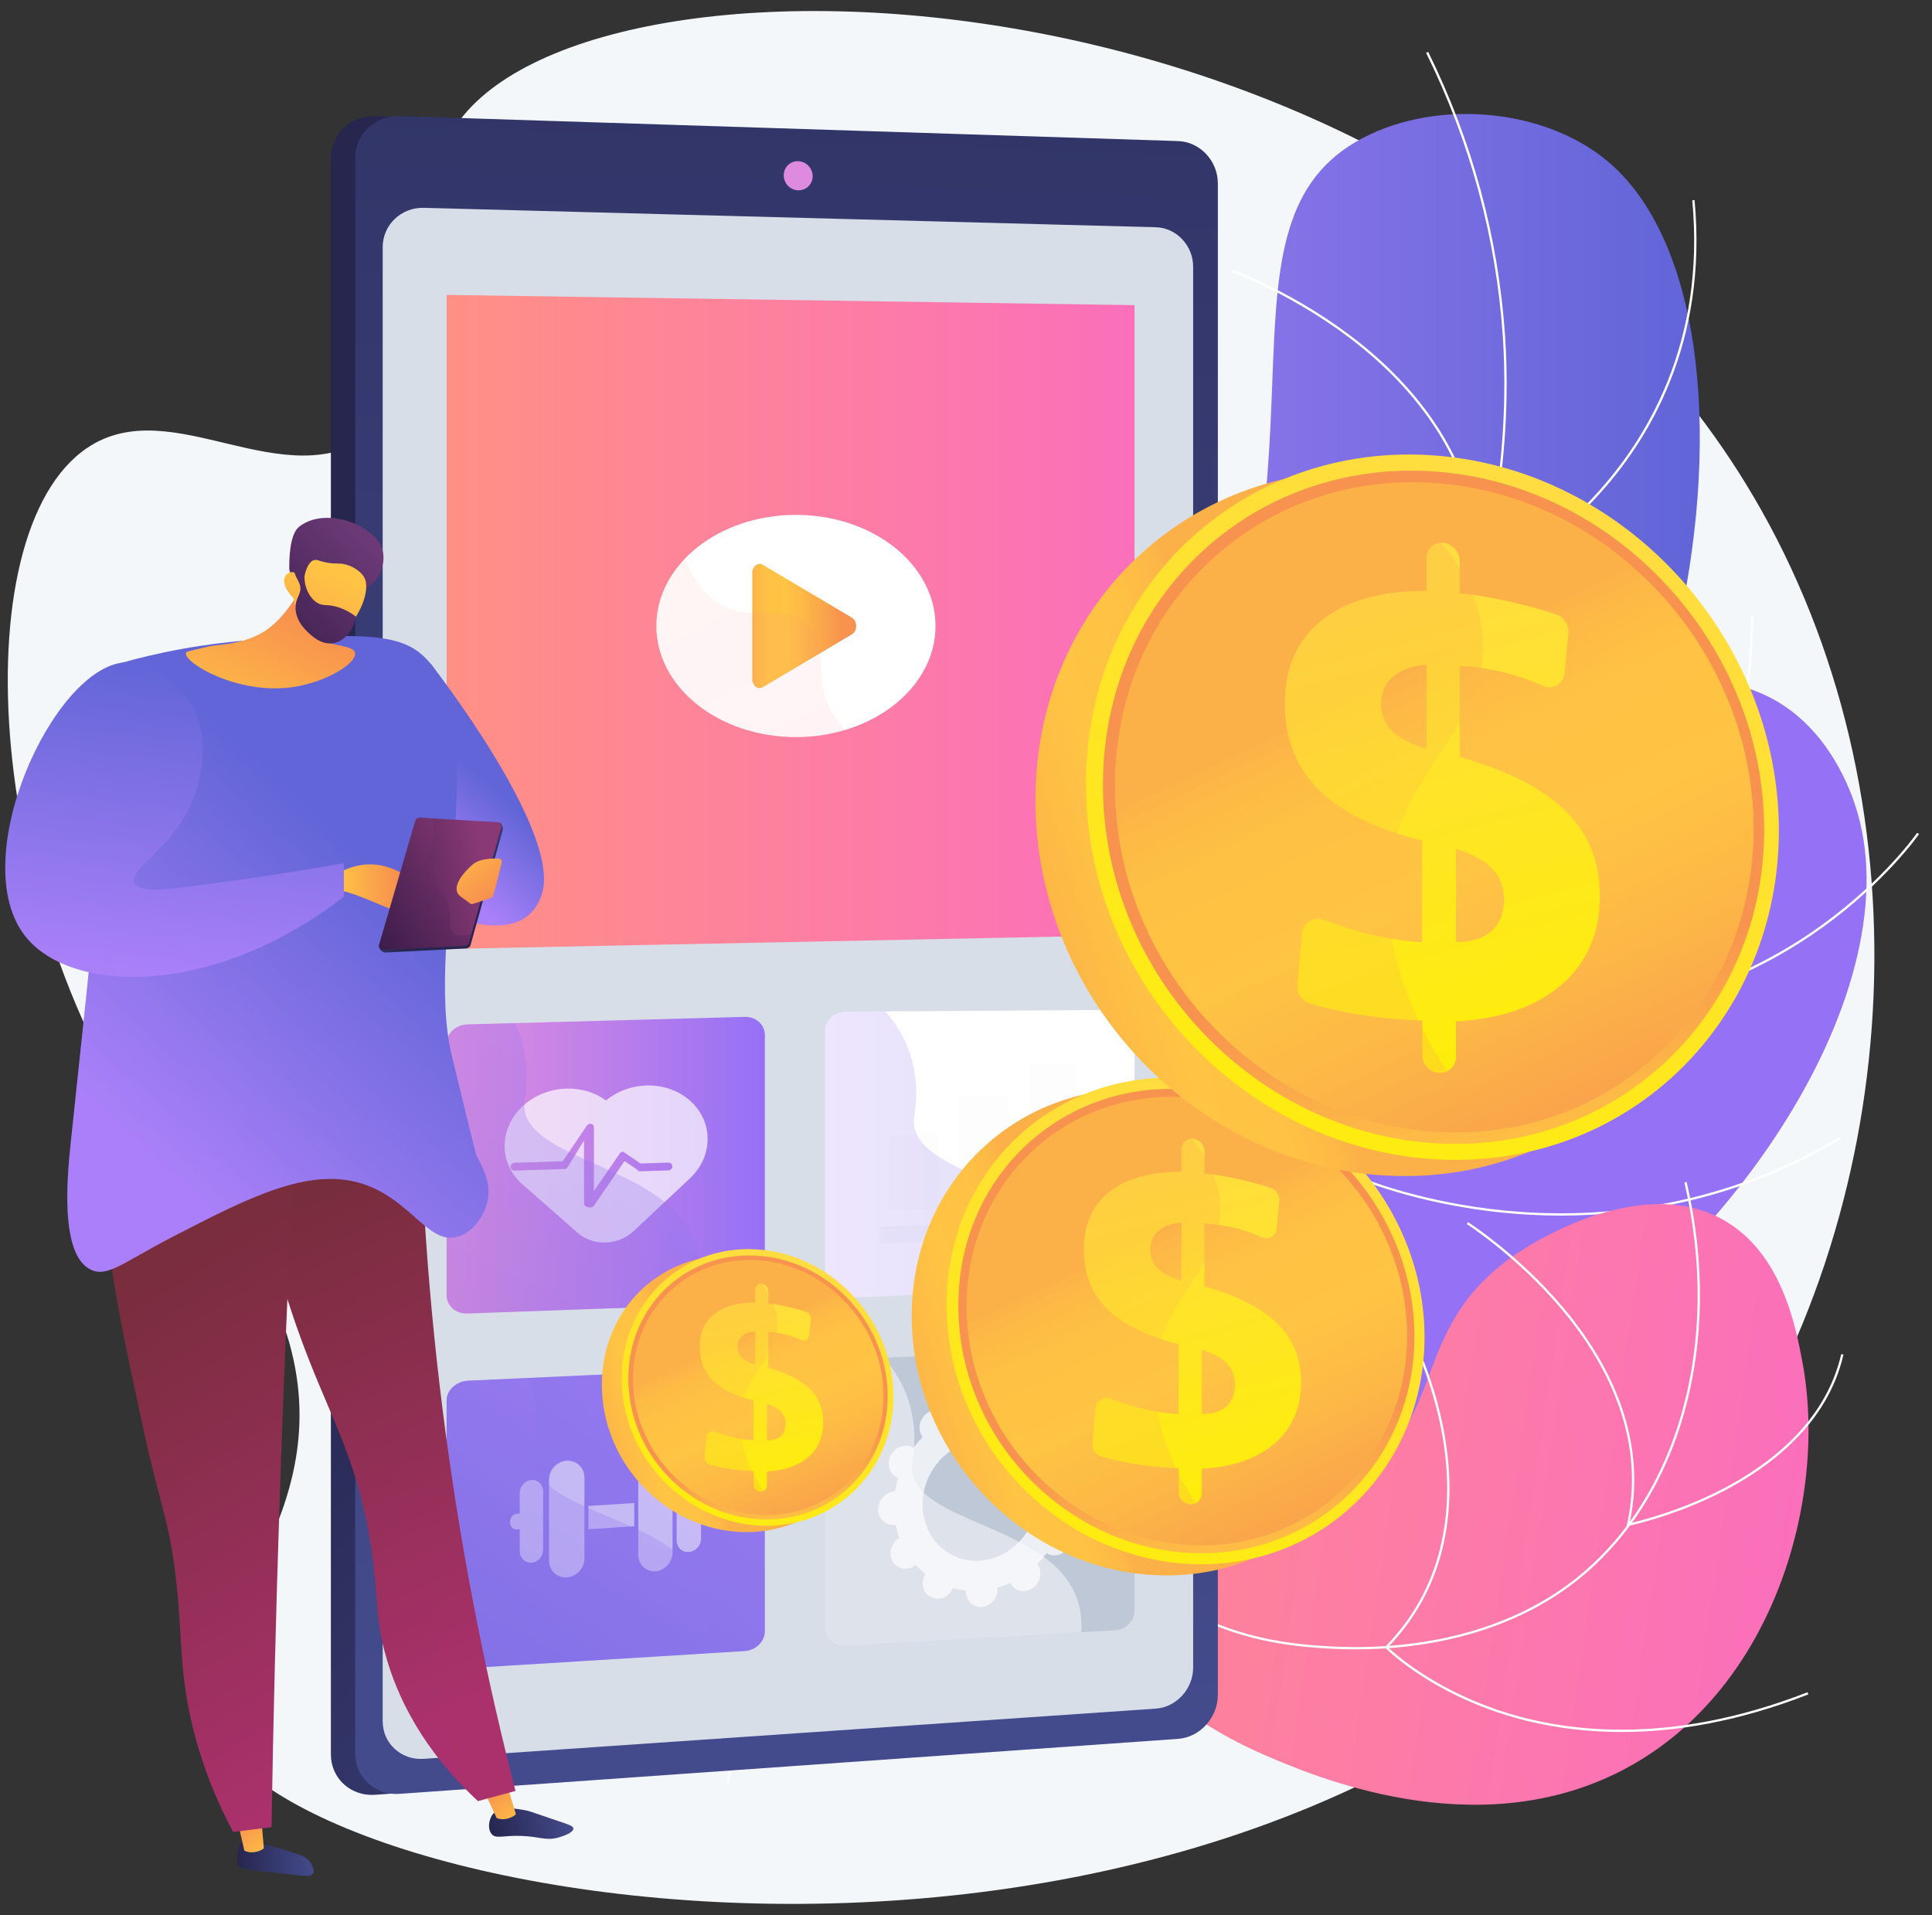 <svg width="114" height="113" viewBox="0 0 114 113" fill="none" xmlns="http://www.w3.org/2000/svg">
<rect x="0" y="0" width="114" height="113" fill="#333333" stroke="none"/>
<path d="M26.936 7.364C23.237 12.757 27.574 21.499 22.085 25.555C16.742 29.503 10.178 23.032 5.143 26.43C-2.327 31.471 -0.963 54.538 9.959 68.87C13.243 73.18 15.987 74.857 17.203 79.731C19.813 90.198 10.64 96.424 12.386 101.601C16.316 113.257 76.761 123.038 101.015 88.008C112.342 71.647 114.037 48.022 103.916 30.079C85.629 -2.344 35.236 -4.735 26.936 7.364Z" fill="#F4F7FA"/>
<path d="M52.011 102.152C50.361 95.493 48.926 85.408 52.286 74.579C56.145 62.145 62.797 60.094 69.606 47.002C79.326 28.314 70.987 13.634 80.003 8.371C84.4 5.805 90.978 6.291 94.819 9.481C105.778 18.582 99.939 54.243 80.541 66.887C71.768 72.606 64.579 71.316 57.739 79.052C51.696 85.887 51.418 95.475 52.011 102.152Z" fill="url(#paint0_linear_1_1899)"/>
<path d="M51.887 85.687L51.758 85.644C52.66 82.953 53.798 80.327 55.143 77.839C58.234 72.118 61.397 69.084 65.402 65.244C68.006 62.747 70.957 59.917 74.428 55.805C80.922 48.114 82.961 45.395 84.936 40.925C88.845 32.074 88.954 23.886 88.671 19.793C88.269 13.987 86.748 8.377 84.149 3.119L84.27 3.059C86.877 8.333 88.403 13.96 88.806 19.783C89.09 23.889 88.981 32.102 85.059 40.98C83.078 45.466 81.035 48.19 74.532 55.892C71.056 60.01 68.102 62.842 65.496 65.341C61.5 69.174 58.343 72.201 55.262 77.903C53.921 80.385 52.786 83.004 51.887 85.687Z" fill="white"/>
<path d="M87.196 34.608L87.203 34.496C87.582 27.784 83.62 23.128 80.23 20.404C76.552 17.448 72.737 16.066 72.699 16.052L72.745 15.925C72.783 15.938 76.62 17.328 80.315 20.298C83.711 23.027 87.676 27.682 87.344 34.39C87.947 34.098 91.13 32.465 94.122 29.222C97.171 25.918 100.64 20.217 99.854 11.82L99.989 11.807C100.78 20.256 97.287 25.993 94.218 29.318C90.893 32.92 87.334 34.546 87.298 34.562L87.196 34.608Z" fill="white"/>
<path d="M86.051 56.098C84.791 56.098 83.631 55.979 82.617 55.81C78.884 55.188 76.283 53.769 76.257 53.755L76.207 53.727L76.225 53.673C78.441 47.219 77.301 42.259 75.955 39.234C74.497 35.958 72.493 34.187 72.473 34.169L72.562 34.067C72.582 34.085 74.609 35.876 76.079 39.179C77.431 42.218 78.577 47.194 76.372 53.663C76.749 53.861 79.216 55.106 82.643 55.677C86.064 56.247 91.171 56.242 96.07 52.981L96.145 53.094C92.66 55.413 89.072 56.098 86.051 56.098Z" fill="white"/>
<path d="M77.539 68.092C74.749 68.092 72.565 67.598 70.986 67.039C67.904 65.949 66.398 64.382 66.383 64.366L66.35 64.331L66.372 64.288C69.786 57.821 66.529 46.588 66.496 46.475L66.626 46.437C66.659 46.55 69.917 57.785 66.516 64.307C66.753 64.541 68.237 65.925 71.04 66.914C73.859 67.91 78.629 68.698 85.337 66.797L85.374 66.928C82.379 67.776 79.766 68.092 77.539 68.092Z" fill="white"/>
<path d="M44.24 100.179C43.547 95.993 43.15 89.455 46.557 83.608C52.502 73.408 63.337 76.792 73.709 65.864C82.074 57.05 79.438 50.199 88.707 44.342C90.259 43.361 98.457 37.966 104.553 41.215C107.989 43.047 109.233 46.806 109.467 47.512C112.998 58.178 102.134 74.878 87.972 82.517C79.836 86.905 77.211 85.471 62.894 90.589C54.48 93.596 48.164 97.469 44.24 100.179Z" fill="url(#paint1_linear_1_1899)"/>
<path d="M43.008 105.213L42.875 105.185C44.958 95.181 48.907 88.461 54.614 85.21C57.408 83.618 59.632 83.367 61.987 83.1C64.522 82.813 67.143 82.516 70.603 80.424C73.965 78.391 75.171 76.433 76.697 73.954C78.069 71.726 79.776 68.953 83.609 65.26C86.967 62.022 89.413 60.507 91.572 59.17C93.91 57.721 95.758 56.577 97.897 53.774C101.391 49.195 103.217 43.325 103.324 36.326L103.46 36.328C103.352 43.357 101.517 49.254 98.005 53.856C95.85 56.679 93.994 57.829 91.643 59.285C89.491 60.619 87.051 62.13 83.703 65.357C79.883 69.039 78.18 71.804 76.812 74.025C75.277 76.52 74.064 78.49 70.673 80.54C67.188 82.648 64.552 82.946 62.002 83.235C59.662 83.499 57.451 83.75 54.682 85.327C49.01 88.558 45.082 95.249 43.008 105.213Z" fill="white"/>
<path d="M91.539 59.894C91.251 59.894 90.96 59.89 90.666 59.881L90.575 59.878L90.604 59.792C90.65 59.652 95.143 45.759 90.023 40.014L90.125 39.924C91.618 41.6 93.224 45.071 92.391 52.09C91.937 55.914 90.939 59.182 90.76 59.748C98.383 59.956 104.044 57.074 107.459 54.614C111.176 51.937 113.104 49.168 113.123 49.14L113.235 49.217C113.216 49.245 111.277 52.03 107.542 54.721C104.228 57.11 98.804 59.894 91.539 59.894Z" fill="white"/>
<path d="M92.098 71.728C90.925 71.728 89.834 71.667 88.844 71.571C83.524 71.059 79.915 69.469 79.879 69.453L79.826 69.43L79.841 69.373C81.842 62.13 80.077 51.824 80.059 51.72L80.193 51.697C80.211 51.8 81.972 62.083 79.988 69.353C80.453 69.55 83.913 70.961 88.863 71.437C93.752 71.907 101.137 71.534 108.551 67.089L108.621 67.205C102.674 70.771 96.746 71.728 92.098 71.728Z" fill="white"/>
<path d="M85.787 88.623C72.145 88.623 64.311 82.98 64.231 82.921L64.174 82.879L64.219 82.823C69.719 76.109 67.577 65.014 67.555 64.903L67.688 64.876C67.693 64.904 68.247 67.716 68.109 71.324C67.982 74.64 67.229 79.323 64.37 82.853C65.13 83.382 73.232 88.769 86.859 88.475L86.862 88.611C86.501 88.619 86.141 88.623 85.787 88.623Z" fill="white"/>
<path d="M45.924 95.058C48.866 93.534 53.629 91.402 59.794 90.182C70.761 88.012 75.219 90.891 80.278 87.13C85.514 83.236 83.213 78.309 89.428 74.015C89.951 73.654 96.603 69.184 101.626 71.946C105.139 73.878 105.969 78.312 106.358 80.393C107.868 88.467 104.621 99.958 95.573 104.536C86.995 108.876 77.531 104.825 74.53 103.516C69.265 101.22 68.278 98.893 62.901 96.725C56.361 94.089 50.089 94.415 45.924 95.058Z" fill="url(#paint2_linear_1_1899)"/>
<path d="M79.976 97.321C78.964 97.321 77.931 97.267 76.879 97.158C73.341 96.79 71.323 95.809 69.187 94.771C67.496 93.95 65.749 93.1 63.165 92.573C57.246 91.366 50.621 92.67 43.474 96.449L43.41 96.329C50.586 92.535 57.242 91.226 63.192 92.44C65.793 92.971 67.548 93.824 69.246 94.649C71.371 95.682 73.379 96.658 76.893 97.023C77.94 97.132 78.97 97.186 79.976 97.186C85.05 97.186 89.552 95.818 92.874 93.227C99.042 88.417 101.598 79.21 99.388 69.77L99.52 69.74C101.743 79.23 99.167 88.492 92.958 93.334C89.611 95.944 85.08 97.321 79.976 97.321Z" fill="white"/>
<path d="M95.978 90.058L96.001 89.956C97.189 84.657 94.558 80.121 92.142 77.249C89.52 74.132 86.58 72.249 86.55 72.23L86.623 72.115C86.653 72.134 89.61 74.029 92.245 77.162C94.666 80.038 97.299 84.573 96.156 89.882C96.677 89.766 99.106 89.181 101.682 87.84C104.346 86.453 107.715 83.95 108.643 79.902L108.775 79.932C107.835 84.031 104.432 86.561 101.742 87.962C98.832 89.476 96.108 90.032 96.081 90.037L95.978 90.058Z" fill="white"/>
<path d="M95.683 102.198C92.614 102.198 90.095 101.639 88.187 100.975C84.012 99.523 81.776 97.269 81.754 97.246L81.708 97.199L81.754 97.152C85.525 93.285 85.697 88.469 85.177 85.11C84.614 81.465 83.139 78.702 83.124 78.674L83.243 78.61C83.258 78.638 84.744 81.421 85.311 85.089C85.834 88.465 85.662 93.3 81.898 97.198C82.24 97.526 84.422 99.523 88.239 100.849C92.067 102.179 98.369 103.086 106.654 99.853L106.703 99.979C102.502 101.618 98.807 102.198 95.683 102.198Z" fill="white"/>
<path d="M70.481 10.827V100.064C70.481 101.398 69.34 101.728 68.044 101.819L22.829 105.854L22.132 105.904C20.699 106.005 19.524 104.935 19.524 103.526V9.327C19.524 7.918 20.699 6.803 22.132 6.849L23.078 6.88L68.447 10.341C69.742 10.381 70.481 9.492 70.481 10.827Z" fill="url(#paint3_linear_1_1899)"/>
<path d="M71.861 10.825V100.013C71.861 101.347 70.805 102.513 69.512 102.604L23.565 105.849C22.135 105.95 20.961 104.881 20.961 103.473V9.326C20.961 7.918 22.135 6.803 23.565 6.849L69.512 8.324C70.805 8.366 71.861 9.491 71.861 10.825Z" fill="url(#paint4_linear_1_1899)"/>
<path d="M70.403 15.733V98.403C70.403 99.649 69.415 100.736 68.205 100.819L25.003 103.782C23.672 103.873 22.581 102.875 22.581 101.564V14.583C22.581 13.272 23.672 12.228 25.003 12.263L68.205 13.409C69.415 13.441 70.403 14.487 70.403 15.733Z" fill="#D8DEE8"/>
<path d="M47.952 10.395C47.952 10.87 47.571 11.243 47.099 11.23C46.628 11.217 46.245 10.821 46.245 10.345C46.245 9.87 46.628 9.496 47.099 9.511C47.571 9.525 47.952 9.921 47.952 10.395Z" fill="#DE8BDF"/>
<path d="M66.944 55.175L26.352 55.995V17.402L66.944 18.005V55.175Z" fill="url(#paint5_linear_1_1899)"/>
<path d="M66.944 60.642V74.741C66.944 75.325 66.464 75.821 65.831 75.85L49.937 76.58C49.252 76.612 48.686 76.144 48.686 75.534V60.808C48.686 60.198 49.268 59.698 49.952 59.694L65.838 59.592C66.47 59.587 66.944 60.057 66.944 60.642Z" fill="white"/>
<g opacity="0.3">
<g opacity="0.3">
<path opacity="0.3" d="M55.434 71.345L52.477 71.444V66.973L55.434 66.906V71.345Z" fill="#BFC8D6"/>
<path opacity="0.3" d="M59.53 71.204L56.547 71.308V64.712L59.53 64.654V71.204Z" fill="#BFC8D6"/>
<path opacity="0.3" d="M63.536 71.07L60.653 71.167V62.755L63.536 62.717V71.07Z" fill="#BFC8D6"/>
</g>
<path opacity="0.3" d="M64.04 72.915L51.864 73.386V72.381L64.04 71.939V72.915Z" fill="#BFC8D6"/>
</g>
<path opacity="0.2" d="M63.881 75.94L49.952 76.58C49.268 76.611 48.686 76.144 48.686 75.534V60.808C48.686 60.197 49.268 59.698 49.952 59.694L52.241 59.678C53.597 61.206 54.375 63.339 53.955 65.819C53.885 66.234 53.943 66.603 54.098 66.937C54.341 67.464 54.834 67.905 55.472 68.307C55.804 68.517 56.178 68.716 56.575 68.912C57.491 69.362 58.541 69.793 59.553 70.289C59.921 70.469 60.284 70.659 60.634 70.86C60.797 70.954 60.958 71.051 61.114 71.151C61.523 71.411 61.905 71.693 62.249 72.004C62.567 72.292 62.853 72.607 63.092 72.952C63.648 73.752 63.96 74.722 63.881 75.94Z" fill="url(#paint6_linear_1_1899)"/>
<path d="M66.944 80.513V95.037C66.944 95.639 66.449 96.156 65.798 96.194L49.901 97.125C49.236 97.164 48.686 96.703 48.686 96.093V81.385C48.686 80.776 49.251 80.254 49.916 80.223L65.805 79.477C66.456 79.446 66.944 79.911 66.944 80.513Z" fill="#BFC8D6"/>
<path opacity="0.48" d="M63.802 96.312L49.916 97.124C49.251 97.163 48.686 96.703 48.686 96.093V81.385C48.686 80.776 49.251 80.254 49.916 80.223L52.153 80.117C53.487 81.602 54.255 83.724 53.84 86.237C53.771 86.657 53.828 87.027 53.981 87.359C54.221 87.884 54.709 88.316 55.341 88.705C55.671 88.909 56.042 89.102 56.437 89.29C57.35 89.724 58.401 90.137 59.417 90.618C59.787 90.793 60.153 90.978 60.506 91.176C60.67 91.268 60.833 91.363 60.991 91.462C61.404 91.719 61.791 91.999 62.14 92.31C62.464 92.598 62.754 92.915 62.997 93.263C63.564 94.073 63.882 95.062 63.802 96.312Z" fill="white"/>
<path opacity="0.7" d="M61.821 91.687C62.272 91.917 62.839 91.706 63.088 91.217C63.336 90.728 63.171 90.146 62.719 89.917C62.696 89.905 62.672 89.895 62.648 89.885C62.732 89.615 62.795 89.342 62.838 89.069C62.864 89.069 62.89 89.069 62.916 89.066C63.431 89.02 63.84 88.547 63.83 88.009C63.819 87.471 63.392 87.072 62.877 87.118C62.85 87.12 62.824 87.124 62.797 87.129C62.743 86.862 62.67 86.602 62.577 86.35C62.6 86.336 62.624 86.321 62.647 86.305C63.088 85.996 63.229 85.387 62.962 84.944C62.695 84.501 62.121 84.392 61.68 84.701C61.658 84.717 61.636 84.734 61.615 84.751C61.441 84.559 61.25 84.38 61.044 84.218C61.058 84.194 61.073 84.169 61.086 84.144C61.334 83.655 61.169 83.073 60.717 82.844C60.266 82.614 59.698 82.825 59.45 83.314C59.437 83.339 59.426 83.365 59.416 83.391C59.162 83.32 58.906 83.271 58.647 83.244C58.649 83.217 58.65 83.19 58.65 83.162C58.639 82.624 58.212 82.225 57.697 82.271C57.182 82.317 56.773 82.79 56.784 83.328C56.785 83.356 56.787 83.384 56.789 83.411C56.531 83.485 56.277 83.579 56.03 83.693C56.019 83.669 56.006 83.645 55.992 83.622C55.725 83.179 55.152 83.07 54.711 83.379C54.27 83.688 54.129 84.297 54.396 84.74C54.41 84.763 54.425 84.784 54.44 84.805C54.245 85.001 54.062 85.213 53.893 85.44C53.871 85.426 53.849 85.413 53.825 85.401C53.374 85.172 52.807 85.382 52.558 85.871C52.31 86.36 52.475 86.942 52.926 87.172C52.95 87.184 52.974 87.194 52.998 87.203C52.914 87.474 52.85 87.746 52.808 88.019C52.782 88.019 52.756 88.02 52.73 88.022C52.215 88.068 51.806 88.541 51.816 89.08C51.827 89.618 52.254 90.017 52.769 89.971C52.796 89.968 52.822 89.964 52.849 89.959C52.902 90.226 52.976 90.487 53.069 90.739C53.045 90.753 53.022 90.767 52.999 90.783C52.558 91.092 52.417 91.701 52.684 92.144C52.951 92.588 53.525 92.696 53.966 92.388C53.988 92.372 54.009 92.355 54.03 92.337C54.205 92.53 54.395 92.708 54.602 92.871C54.588 92.895 54.573 92.919 54.56 92.944C54.312 93.433 54.477 94.015 54.929 94.245C55.38 94.474 55.948 94.263 56.196 93.774C56.209 93.749 56.22 93.723 56.23 93.698C56.484 93.768 56.74 93.817 56.999 93.844C56.997 93.871 56.996 93.899 56.996 93.926C57.007 94.464 57.434 94.863 57.949 94.817C58.464 94.772 58.873 94.298 58.862 93.76C58.861 93.732 58.859 93.704 58.856 93.677C59.115 93.603 59.369 93.509 59.616 93.395C59.627 93.419 59.64 93.443 59.654 93.466C59.921 93.909 60.494 94.018 60.935 93.709C61.376 93.4 61.517 92.791 61.25 92.348C61.236 92.325 61.221 92.304 61.206 92.283C61.401 92.088 61.584 91.876 61.753 91.648C61.775 91.662 61.797 91.675 61.821 91.687ZM56.191 91.759C54.551 90.926 53.953 88.812 54.854 87.037C55.756 85.261 57.816 84.497 59.455 85.329C61.095 86.162 61.693 88.276 60.792 90.052C59.891 91.827 57.831 92.591 56.191 91.759Z" fill="white"/>
<path d="M45.132 61.073V75.769C45.132 76.377 44.6 76.89 43.928 76.915L27.571 77.504C26.886 77.529 26.353 77.05 26.353 76.436V61.592C26.353 60.977 26.892 60.465 27.577 60.446L43.937 60.002C44.61 59.984 45.132 60.464 45.132 61.073Z" fill="url(#paint7_linear_1_1899)"/>
<path opacity="0.7" d="M41.754 67.204C41.754 66.334 41.378 65.526 40.697 64.931C40.017 64.336 39.109 64.022 38.144 64.05C37.256 64.076 36.417 64.388 35.756 64.933C35.102 64.456 34.282 64.21 33.421 64.236C32.487 64.263 31.608 64.603 30.93 65.197C30.902 65.221 30.875 65.245 30.848 65.269C29.466 66.553 29.416 68.544 30.732 69.799L34.103 72.758C34.541 73.137 35.124 73.335 35.743 73.314C36.362 73.293 36.944 73.056 37.381 72.647L40.691 69.549C40.693 69.546 40.695 69.544 40.697 69.542C40.709 69.532 40.721 69.52 40.732 69.51L40.845 69.403L40.841 69.401C41.431 68.784 41.754 68.011 41.754 67.204ZM39.438 69.061L37.716 69.116C37.666 69.118 37.618 69.023 37.578 68.999L36.849 68.513L36.351 69.239L35.036 71.156C34.992 71.222 34.915 71.243 34.834 71.245C34.812 71.246 34.722 71.244 34.701 71.24C34.598 71.216 34.461 71.135 34.461 71.039V67.287L33.93 68.165L33.5 68.856C33.457 68.921 33.411 68.976 33.329 68.978L30.361 69.073C30.229 69.077 30.124 68.968 30.124 68.849C30.124 68.729 30.233 68.614 30.365 68.61L33.206 68.52L33.577 67.973L34.631 66.415C34.687 66.332 34.784 66.292 34.885 66.314C34.989 66.338 35.045 66.421 35.045 66.517V70.274L35.9 69.036L36.572 68.059C36.606 68.008 36.667 67.971 36.731 67.958C36.795 67.944 36.864 68.022 36.918 68.054L37.791 68.653L39.438 68.601C39.569 68.597 39.676 68.705 39.676 68.824C39.676 68.942 39.57 69.057 39.438 69.061Z" fill="white"/>
<path opacity="0.3" d="M40.89 77.025L27.576 77.504C26.891 77.529 26.352 77.051 26.352 76.436V61.592C26.352 60.977 26.891 60.465 27.576 60.446L30.392 60.37C31 61.649 31.25 63.172 30.965 64.859C30.945 64.975 30.933 65.088 30.932 65.197C30.922 66.424 32.057 67.225 33.579 67.973C33.709 68.037 33.842 68.1 33.977 68.165C34.166 68.252 34.359 68.34 34.555 68.429C34.724 68.505 34.895 68.581 35.068 68.658C35.346 68.781 35.628 68.907 35.911 69.035C36.059 69.102 36.205 69.17 36.351 69.239C37.376 69.719 38.386 70.255 39.22 70.926C40.85 72.238 41.808 74.069 40.89 77.025Z" fill="url(#paint8_linear_1_1899)"/>
<path d="M45.131 81.754V96.262C45.131 96.863 44.6 97.383 43.936 97.424L27.621 98.43C26.935 98.473 26.352 98.01 26.352 97.398V82.633C26.352 82.021 26.939 81.5 27.624 81.469L43.919 80.721C44.583 80.691 45.131 81.152 45.131 81.754Z" fill="url(#paint9_linear_1_1899)"/>
<g opacity="0.7">
<path opacity="0.7" d="M33.442 86.19C32.867 86.225 32.395 86.727 32.395 87.311V92.093C32.395 92.677 32.867 93.118 33.442 93.078C34.016 93.038 34.486 92.534 34.486 91.951V87.182C34.486 86.6 34.016 86.156 33.442 86.19Z" fill="white"/>
<path opacity="0.7" d="M31.363 87.326L31.371 87.327C30.972 87.351 30.667 87.7 30.667 88.104V89.308L30.506 89.321C30.261 89.337 30.095 89.553 30.095 89.801V89.824C30.095 90.073 30.261 90.26 30.506 90.244L30.667 90.23V91.526C30.667 91.93 30.99 92.236 31.389 92.208L31.363 92.206C31.762 92.179 32.048 91.828 32.048 91.424V88.01C32.048 87.607 31.761 87.301 31.363 87.326Z" fill="white"/>
<path opacity="0.7" d="M38.675 85.876C38.108 85.911 37.662 86.409 37.662 86.989V91.737C37.662 92.317 38.108 92.755 38.675 92.715C39.24 92.676 39.685 92.175 39.685 91.596V86.862C39.685 86.284 39.24 85.842 38.675 85.876Z" fill="white"/>
<path opacity="0.7" d="M41.485 88.606L41.365 88.62V87.434C41.365 87.036 41.04 86.732 40.652 86.756L40.635 86.756C40.246 86.78 39.924 87.123 39.924 87.522V90.9C39.924 91.299 40.241 91.601 40.63 91.575L40.651 91.574C41.04 91.548 41.365 91.204 41.365 90.805V89.528L41.485 89.514C41.723 89.498 41.847 89.285 41.847 89.04V89.018C41.847 88.773 41.723 88.59 41.485 88.606Z" fill="white"/>
<path opacity="0.7" d="M34.72 90.235L37.425 90.058V88.688L34.72 88.86V90.235Z" fill="white"/>
</g>
<path opacity="0.3" d="M41.531 97.574L27.624 98.43C26.939 98.473 26.352 98.01 26.352 97.398V82.633C26.352 82.021 26.939 81.5 27.624 81.469L31.08 81.311C31.687 82.569 31.948 84.075 31.664 85.754C31.589 86.2 31.659 86.59 31.838 86.938C32.209 87.662 33.065 88.209 34.126 88.717C34.226 88.764 34.33 88.812 34.434 88.86C35.303 89.257 36.285 89.638 37.242 90.073C37.393 90.142 37.542 90.212 37.69 90.282C38.532 90.685 39.338 91.139 40.014 91.693C41.543 92.945 42.413 94.713 41.531 97.574Z" fill="url(#paint10_linear_1_1899)"/>
<path d="M23.948 38.867L25.411 39.16C25.411 39.16 33.09 48.96 31.993 52.69C30.896 56.419 25.411 53.567 25.411 53.567L23.948 38.867Z" fill="url(#paint11_linear_1_1899)"/>
<path d="M14.311 108.645C14.064 108.845 14.018 109.346 13.989 109.674C13.976 109.82 13.969 109.893 13.985 109.945C14.104 110.322 14.835 110.361 15.982 110.478C17.793 110.663 18.332 110.806 18.474 110.536C18.607 110.284 18.285 109.87 18.249 109.825C18.054 109.579 17.815 109.49 17.354 109.338C16.499 109.057 15.922 108.903 15.747 108.856C14.655 108.565 14.473 108.513 14.311 108.645Z" fill="url(#paint12_linear_1_1899)"/>
<path d="M15.388 106.99L15.569 109.054C15.518 109.154 14.904 109.453 14.417 109.196L13.951 107.167L15.388 106.99Z" fill="url(#paint13_linear_1_1899)"/>
<path d="M29.121 107C28.825 107.327 28.758 107.929 29.015 108.225C29.268 108.516 29.648 108.298 30.726 108.33C31.881 108.364 32.183 108.637 32.968 108.421C33.285 108.333 33.845 108.12 33.834 107.894C33.827 107.735 33.542 107.653 32.589 107.334C31.238 106.881 31.244 106.856 30.957 106.809C30.236 106.689 29.512 106.569 29.121 107Z" fill="url(#paint14_linear_1_1899)"/>
<path d="M29.861 105.117L30.44 107.044C30.397 107.147 29.808 107.492 29.302 107.273L28.442 105.403L29.861 105.117Z" fill="url(#paint15_linear_1_1899)"/>
<path d="M24.714 62.915C24.797 69.391 25.239 76.672 26.299 84.583C27.347 92.401 28.816 99.466 30.418 105.678C29.679 105.877 28.94 106.075 28.201 106.274C26.326 104.526 23.96 101.774 22.819 97.884C22.11 95.47 22.347 94.23 21.897 91.26C21.182 86.533 19.733 84.056 18.235 80.244C16.889 76.818 15.298 71.79 14.445 65.07C17.868 64.352 21.291 63.633 24.714 62.915Z" fill="url(#paint16_linear_1_1899)"/>
<path opacity="0.3" d="M25.265 94.011C24.523 91.962 23.62 91.331 23.217 89.184C22.865 87.311 23.348 86.703 23.363 84.796C23.393 80.995 21.506 79.736 20.877 76.605C20.536 74.907 22.765 70.621 24.811 66.918C24.763 65.552 24.731 64.217 24.714 62.915C21.291 63.633 17.868 64.352 14.445 65.07C15.298 71.791 16.889 76.818 18.235 80.244C19.733 84.056 21.182 86.533 21.897 91.261C22.347 94.23 22.11 95.47 22.819 97.884C23.96 101.774 26.326 104.526 28.201 106.274C28.27 106.256 28.34 106.237 28.41 106.218C26.52 103.754 25.933 101.662 25.85 100.008C25.764 98.299 26.192 96.571 25.265 94.011Z" fill="url(#paint17_linear_1_1899)"/>
<path d="M17.597 63.676C17.145 71.912 16.773 80.302 16.491 88.84C16.279 95.246 16.124 101.572 16.02 107.815C15.265 107.908 14.511 108.001 13.756 108.094C13.026 106.736 12.057 104.66 11.393 101.998C10.587 98.766 10.774 96.846 10.42 93.496C10.024 89.739 9.448 88.92 8.427 84.18C6.355 74.561 5.319 69.751 7.63 66.759C8.38 65.787 10.732 63.351 17.597 63.676Z" fill="url(#paint18_linear_1_1899)"/>
<path d="M7.142 39.119C9.095 38.57 11.957 37.928 15.462 37.73C20.63 37.438 23.215 37.308 24.732 38.496C29.437 42.181 24.978 55.35 26.654 62.27C28.065 68.093 28.117 68.194 28.117 68.194C28.451 68.845 28.991 69.75 28.775 70.827C28.606 71.674 27.965 72.648 27.093 72.948C25.283 73.571 24.245 70.676 21.242 69.803C18.104 68.891 14.593 70.703 10.153 72.995C7.327 74.454 6.362 75.384 5.372 74.923C3.466 74.034 3.989 69.16 4.202 67.17C5.047 59.263 5.999 50.005 7.142 39.119Z" fill="url(#paint19_linear_1_1899)"/>
<path d="M20.109 52.543C19.972 52.513 19.729 51.604 20.328 51.337C23.034 50.13 25.128 52.519 25.408 53.254C25.688 53.989 25.688 53.989 25.688 53.989C25.688 53.989 24.344 54.094 23.511 53.814C22.678 53.534 21.22 52.791 20.109 52.543Z" fill="url(#paint20_linear_1_1899)"/>
<path d="M27.502 55.965L22.741 56.205C22.559 56.215 22.341 55.989 22.386 55.835L24.61 48.639C24.645 48.519 24.767 48.439 24.902 48.447L29.468 48.547C29.617 48.555 29.698 48.848 29.658 48.993L27.766 55.76C27.735 55.872 27.622 55.959 27.502 55.965Z" fill="url(#paint21_linear_1_1899)"/>
<path d="M27.417 55.812L22.63 56.036C22.446 56.045 22.32 55.914 22.365 55.76L24.503 48.439C24.538 48.319 24.66 48.239 24.797 48.247L29.369 48.517C29.518 48.526 29.619 48.67 29.578 48.816L27.682 55.607C27.651 55.719 27.538 55.806 27.417 55.812Z" fill="url(#paint22_linear_1_1899)"/>
<path opacity="0.3" d="M24.999 51.447C25.141 52.113 25.74 51.97 26.228 52.776C26.849 53.799 26.254 54.702 26.823 55.077C26.996 55.191 27.289 55.26 27.817 55.122L27.681 55.608C27.65 55.72 27.537 55.807 27.416 55.813L22.629 56.037C22.446 56.046 22.319 55.915 22.364 55.761L24.502 48.44C24.537 48.32 24.66 48.24 24.796 48.248L25.483 48.289C25.564 48.54 25.621 48.831 25.615 49.152C25.593 50.256 24.833 50.668 24.999 51.447Z" fill="url(#paint23_linear_1_1899)"/>
<path d="M29.597 50.909C29.624 50.794 29.567 50.675 29.482 50.669C29.133 50.644 28.325 50.634 27.879 51.02C27.3 51.522 26.551 52.438 27.182 52.901L27.771 53.332C27.798 53.352 27.827 53.358 27.857 53.349C28.066 53.284 28.948 53.008 29.044 52.939C29.132 52.876 29.468 51.466 29.597 50.909Z" fill="url(#paint24_linear_1_1899)"/>
<path opacity="0.3" d="M25.63 70.169C25.12 69.284 25.141 67.947 24.021 67.317C23.369 66.949 22.86 67.121 21.974 67.097C19.333 67.027 18.827 65.365 17 65.269C14.171 65.119 12.812 68.968 11.223 68.414C10.185 68.052 9.517 65.976 10.053 64.391C10.799 62.181 13.357 62.484 16.708 59.491C18.141 58.211 20.198 55.9 19.633 54.884C19.04 53.816 16.226 55.383 14.148 53.787C12.936 52.855 13.091 51.704 12.1 49.618C11.564 48.487 9.599 45.548 6.676 43.566C5.737 52.552 4.93 60.363 4.202 67.17C3.989 69.16 3.465 74.034 5.372 74.923C6.362 75.384 7.327 74.454 10.152 72.995C14.592 70.703 18.104 68.891 21.242 69.803C24.245 70.676 25.283 73.571 27.093 72.948C27.659 72.754 28.124 72.274 28.43 71.73C26.815 71.44 26.015 70.836 25.63 70.169Z" fill="url(#paint25_linear_1_1899)"/>
<path d="M18.097 33.796C18.101 34.189 17.124 36.158 15.806 37.112C14.476 38.075 12.803 38.022 12.305 38.146C11.149 38.432 11.001 38.425 10.975 38.539C10.851 39.099 14.002 41.005 17.258 40.546C19.25 40.265 21.063 39.128 20.952 38.531C20.84 37.93 18.849 38.252 18.256 37.166C17.843 36.41 18.306 35.336 18.853 34.447C18.323 33.455 18.627 34.789 18.097 33.796Z" fill="url(#paint26_linear_1_1899)"/>
<path d="M21.595 34.706C22.287 34.343 22.78 33.37 22.586 32.515C22.419 31.779 21.792 31.389 21.416 31.154C20.329 30.477 18.65 30.269 17.643 31.088C17.047 31.574 17.076 33.184 17.067 33.467C17.056 33.786 17.221 33.976 17.318 34.267C17.453 34.672 17.661 35.311 17.993 36.373C18.149 36.18 18.358 35.949 18.624 35.717C18.727 35.627 19.133 35.281 19.605 35.058C20.551 34.611 20.938 35.05 21.595 34.706Z" fill="url(#paint27_linear_1_1899)"/>
<path d="M17.315 35.291C17.315 35.291 17.483 36.89 19.035 37.506C20.425 38.057 22.055 35.127 21.498 34.078C21.312 33.727 20.779 33.366 20.249 33.275C19.936 33.222 19.788 33.292 19.279 33.195C18.808 33.105 18.712 33.003 18.535 33.049C18.314 33.107 18.044 33.379 17.889 34.388C17.755 34.005 17.494 33.759 17.226 33.758C17.183 33.759 17.061 33.778 16.964 33.848C16.612 34.104 16.718 34.695 17.315 35.291Z" fill="url(#paint28_linear_1_1899)"/>
<path d="M18.56 32.839C18.602 32.919 18.288 33.067 18.111 33.403C17.766 34.056 18.062 35.176 18.718 35.569C19.105 35.802 19.333 35.61 20.04 35.858C20.477 36.011 20.798 36.228 20.994 36.379C20.859 37.21 20.315 37.845 19.666 37.951C18.968 38.066 18.4 37.527 18.163 37.301C18.005 37.151 17.496 36.669 17.443 35.967C17.387 35.237 17.874 35.042 17.682 34.475C17.585 34.189 17.376 33.986 17.314 33.49C17.297 33.356 17.296 33.244 17.298 33.17C17.821 32.966 18.499 32.725 18.56 32.839Z" fill="url(#paint29_linear_1_1899)"/>
<path d="M11.15 41.354C10.361 40.157 8.79 38.982 7.347 39.086C3.13 39.391 -2.068 50.75 1.496 55.249C4.216 58.684 12.621 58.85 20.291 52.909C20.291 52.251 20.291 51.593 20.291 50.934C16.517 51.594 13.388 52.033 11.076 52.324C9.635 52.505 8.199 52.669 7.932 52.105C7.527 51.25 10.415 50.028 11.515 46.839C11.667 46.399 12.632 43.602 11.15 41.354Z" fill="url(#paint30_linear_1_1899)"/>
<path d="M51.548 82.783C51.548 87.121 48.156 90.534 43.82 90.401C39.308 90.263 35.513 86.365 35.513 81.702C35.513 77.038 39.308 73.653 43.82 74.123C48.156 74.574 51.548 78.445 51.548 82.783Z" fill="url(#paint31_linear_1_1899)"/>
<path d="M52.72 82.409C52.72 86.747 49.328 90.16 44.992 90.027C40.479 89.888 36.684 85.991 36.684 81.328C36.684 76.664 40.479 73.279 44.992 73.749C49.328 74.2 52.72 78.07 52.72 82.409Z" fill="url(#paint32_linear_1_1899)"/>
<path d="M52.38 82.386C52.38 86.533 49.134 89.79 44.992 89.656C40.689 89.517 37.076 85.798 37.076 81.354C37.076 76.911 40.689 73.679 44.992 74.12C49.134 74.544 52.38 78.239 52.38 82.386Z" fill="url(#paint33_linear_1_1899)"/>
<path d="M52.136 82.37C52.136 86.38 48.995 89.526 44.992 89.391C40.838 89.252 37.355 85.66 37.355 81.373C37.355 77.086 40.838 73.964 44.992 74.384C48.995 74.79 52.136 78.359 52.136 82.37Z" fill="url(#paint34_linear_1_1899)"/>
<path d="M44.951 75.749C45.164 75.769 45.336 75.961 45.336 76.177V76.916C45.762 76.963 46.189 77.037 46.616 77.138C46.931 77.212 47.244 77.3 47.554 77.402C47.741 77.463 47.868 77.651 47.849 77.845L47.758 78.771C47.734 79.017 47.491 79.161 47.262 79.059C47.058 78.968 46.848 78.89 46.633 78.825C46.257 78.711 45.861 78.637 45.445 78.603L45.336 78.594V80.708C46.447 81.019 47.264 81.438 47.791 81.964C48.316 82.487 48.577 83.14 48.577 83.923C48.577 84.77 48.288 85.449 47.708 85.96C47.124 86.475 46.306 86.764 45.248 86.826V87.641C45.248 87.858 45.075 88.026 44.862 88.018L44.855 88.018C44.641 88.009 44.468 87.826 44.468 87.609V86.805L44.296 86.797C43.8 86.775 43.325 86.724 42.871 86.645C42.534 86.587 42.206 86.511 41.886 86.419C41.692 86.363 41.559 86.178 41.577 85.98L41.684 84.79C41.706 84.533 41.965 84.383 42.21 84.479C42.495 84.592 42.784 84.687 43.076 84.764C43.531 84.884 43.993 84.961 44.461 84.995L44.468 82.643C43.401 82.379 42.602 81.988 42.078 81.47C41.55 80.95 41.286 80.284 41.286 79.474C41.286 78.636 41.573 77.99 42.144 77.536C42.713 77.084 43.521 76.859 44.564 76.86V76.105C44.564 75.888 44.737 75.728 44.951 75.749ZM44.564 78.572C44.234 78.596 43.977 78.686 43.793 78.843C43.609 79.001 43.517 79.213 43.517 79.478C43.517 79.73 43.602 79.94 43.772 80.109C43.943 80.278 44.207 80.412 44.564 80.513V78.572ZM45.248 82.831V84.988C45.606 84.989 45.881 84.903 46.073 84.732C46.264 84.561 46.36 84.319 46.36 84.006C46.36 83.72 46.271 83.484 46.093 83.296C45.915 83.107 45.633 82.953 45.248 82.831Z" fill="url(#paint35_linear_1_1899)"/>
<path opacity="0.3" d="M43.699 83.352C43.94 80.968 46.131 79.959 45.845 77.766C45.669 76.414 44.645 75.275 43.502 74.386C40.036 74.749 37.355 77.619 37.355 81.373C37.355 85.66 40.838 89.252 44.992 89.391C45.395 89.405 45.789 89.384 46.172 89.334C44.522 87.692 43.492 85.4 43.699 83.352Z" fill="url(#paint36_linear_1_1899)"/>
<path d="M81.996 79.556C81.996 87.185 76.03 93.187 68.406 92.953C60.471 92.709 53.797 85.856 53.797 77.655C53.797 69.454 60.471 63.501 68.406 64.327C76.03 65.121 81.996 71.927 81.996 79.556Z" fill="url(#paint37_linear_1_1899)"/>
<path d="M84.056 78.898C84.056 86.527 78.091 92.529 70.466 92.295C62.531 92.051 55.858 85.198 55.858 76.997C55.858 68.796 62.531 62.843 70.466 63.669C78.091 64.463 84.056 71.269 84.056 78.898Z" fill="url(#paint38_linear_1_1899)"/>
<path d="M83.458 78.858C83.458 86.151 77.75 91.879 70.466 91.643C62.9 91.398 56.547 84.858 56.547 77.044C56.547 69.23 62.9 63.546 70.466 64.321C77.75 65.068 83.458 71.565 83.458 78.858Z" fill="url(#paint39_linear_1_1899)"/>
<path d="M83.029 78.829C83.029 85.882 77.506 91.413 70.466 91.177C63.162 90.932 57.038 84.615 57.038 77.077C57.038 69.538 63.162 64.047 70.466 64.787C77.506 65.5 83.029 71.776 83.029 78.829Z" fill="url(#paint40_linear_1_1899)"/>
<path d="M70.394 67.186C70.769 67.222 71.072 67.559 71.072 67.94V69.238C71.821 69.322 72.571 69.452 73.322 69.629C73.876 69.759 74.426 69.914 74.973 70.093C75.3 70.201 75.523 70.532 75.49 70.873L75.33 72.501C75.288 72.933 74.861 73.187 74.459 73.007C74.099 72.847 73.73 72.709 73.352 72.595C72.692 72.395 71.996 72.265 71.263 72.204L71.072 72.189V75.907C73.026 76.454 74.461 77.19 75.389 78.115C76.312 79.036 76.772 80.183 76.772 81.561C76.772 83.05 76.263 84.243 75.242 85.143C74.216 86.047 72.777 86.556 70.916 86.666V88.1C70.916 88.48 70.613 88.777 70.238 88.762L70.226 88.761C69.85 88.746 69.545 88.425 69.545 88.043V86.629L69.243 86.615C68.371 86.576 67.535 86.487 66.736 86.348C66.145 86.245 65.568 86.112 65.004 85.95C64.664 85.851 64.43 85.527 64.461 85.178L64.649 83.085C64.689 82.632 65.144 82.369 65.574 82.539C66.076 82.737 66.583 82.903 67.097 83.039C67.898 83.25 68.71 83.386 69.533 83.446L69.545 79.309C67.669 78.845 66.264 78.157 65.342 77.247C64.415 76.332 63.95 75.161 63.95 73.737C63.95 72.264 64.454 71.127 65.459 70.329C66.459 69.535 67.88 69.139 69.714 69.141V67.813C69.714 67.431 70.019 67.151 70.394 67.186ZM69.714 72.15C69.134 72.192 68.682 72.352 68.358 72.628C68.034 72.905 67.872 73.277 67.872 73.744C67.872 74.187 68.022 74.557 68.322 74.854C68.621 75.15 69.085 75.387 69.714 75.564V72.15H69.714ZM70.916 79.641V83.434C71.546 83.435 72.029 83.285 72.367 82.983C72.704 82.682 72.872 82.256 72.872 81.706C72.872 81.204 72.716 80.788 72.403 80.458C72.089 80.126 71.594 79.854 70.916 79.641Z" fill="url(#paint41_linear_1_1899)"/>
<path opacity="0.3" d="M68.193 80.556C68.617 76.364 72.47 74.589 71.967 70.733C71.657 68.356 69.856 66.353 67.846 64.789C61.751 65.428 57.038 70.475 57.038 77.077C57.038 84.615 63.162 90.932 70.466 91.177C71.175 91.201 71.868 91.164 72.541 91.076C69.641 88.189 67.828 84.158 68.193 80.556Z" fill="url(#paint42_linear_1_1899)"/>
<path d="M101.977 49.963C101.977 61.024 93.328 69.725 82.274 69.386C70.769 69.033 61.094 59.097 61.094 47.207C61.094 35.317 70.769 26.686 82.274 27.884C93.328 29.035 101.977 38.902 101.977 49.963Z" fill="url(#paint43_linear_1_1899)"/>
<path d="M104.964 49.01C104.964 60.071 96.315 68.772 85.261 68.432C73.756 68.079 64.081 58.143 64.081 46.253C64.081 34.363 73.756 25.732 85.261 26.93C96.315 28.081 104.964 37.949 104.964 49.01Z" fill="url(#paint44_linear_1_1899)"/>
<path d="M104.097 48.951C104.097 59.525 95.821 67.829 85.261 67.487C74.291 67.132 65.08 57.65 65.08 46.321C65.08 34.992 74.291 26.751 85.261 27.875C95.821 28.957 104.097 38.377 104.097 48.951Z" fill="url(#paint45_linear_1_1899)"/>
<path d="M103.475 48.909C103.475 59.134 95.468 67.154 85.261 66.812C74.672 66.456 65.792 57.298 65.792 46.369C65.792 35.439 74.672 27.478 85.261 28.551C95.468 29.584 103.475 38.684 103.475 48.909Z" fill="url(#paint46_linear_1_1899)"/>
<path d="M85.156 32.029C85.7 32.081 86.139 32.57 86.139 33.121V35.004C87.225 35.125 88.313 35.314 89.402 35.57C90.205 35.759 91.003 35.983 91.795 36.244C92.27 36.4 92.593 36.879 92.545 37.374L92.314 39.734C92.252 40.361 91.633 40.728 91.05 40.469C90.528 40.236 89.993 40.037 89.445 39.871C88.488 39.581 87.479 39.392 86.417 39.305L86.139 39.282V44.673C88.972 45.466 91.053 46.533 92.398 47.874C93.736 49.209 94.403 50.873 94.403 52.87C94.403 55.03 93.666 56.759 92.186 58.064C90.698 59.375 88.611 60.112 85.913 60.272V62.35C85.913 62.902 85.473 63.332 84.93 63.31L84.912 63.309C84.368 63.288 83.925 62.821 83.925 62.267V60.218L83.487 60.198C82.223 60.141 81.011 60.012 79.854 59.811C78.996 59.661 78.159 59.469 77.343 59.233C76.848 59.09 76.509 58.62 76.555 58.114L76.827 55.08C76.885 54.423 77.544 54.042 78.168 54.288C78.895 54.575 79.632 54.816 80.377 55.013C81.538 55.319 82.715 55.516 83.908 55.603L83.925 49.605C81.206 48.932 79.169 47.936 77.832 46.615C76.487 45.289 75.813 43.591 75.813 41.527C75.813 39.391 76.544 37.742 78.001 36.585C79.451 35.434 81.512 34.861 84.17 34.862V32.938C84.17 32.384 84.612 31.977 85.156 32.029ZM84.17 39.226C83.329 39.287 82.674 39.518 82.205 39.919C81.735 40.32 81.5 40.86 81.5 41.537C81.5 42.179 81.717 42.715 82.152 43.146C82.586 43.575 83.259 43.919 84.17 44.175V39.226ZM85.913 50.086V55.586C86.827 55.588 87.528 55.369 88.017 54.932C88.505 54.495 88.749 53.878 88.749 53.081C88.749 52.353 88.522 51.75 88.069 51.27C87.614 50.79 86.896 50.395 85.913 50.086Z" fill="url(#paint47_linear_1_1899)"/>
<path opacity="0.3" d="M81.965 51.413C82.58 45.335 88.166 42.762 87.437 37.171C86.988 33.725 84.376 30.821 81.463 28.554C72.625 29.48 65.792 36.798 65.792 46.369C65.792 57.298 74.671 66.456 85.261 66.812C86.289 66.846 87.293 66.793 88.269 66.665C84.064 62.48 81.436 56.635 81.965 51.413Z" fill="url(#paint48_linear_1_1899)"/>
<path d="M46.964 43.493C51.513 43.493 55.2 40.558 55.2 36.937C55.2 33.316 51.513 30.381 46.964 30.381C42.415 30.381 38.728 33.316 38.728 36.937C38.728 40.558 42.415 43.493 46.964 43.493Z" fill="white"/>
<path d="M44.389 40.055V33.819C44.389 33.418 44.725 33.155 45.015 33.328L50.27 36.446C50.602 36.643 50.602 37.231 50.27 37.428L45.015 40.547C44.725 40.719 44.389 40.456 44.389 40.055Z" fill="url(#paint49_linear_1_1899)"/>
<g opacity="0.3">
<path opacity="0.3" d="M48.964 41.824C47.97 39.887 48.974 38.077 47.631 36.826C46.266 35.555 44.493 36.737 42.584 35.702C41.846 35.301 41.026 34.536 40.416 32.959C39.357 34.063 38.728 35.441 38.728 36.937C38.728 40.558 42.415 43.493 46.964 43.493C48.006 43.493 49.003 43.339 49.92 43.058C49.468 42.646 49.168 42.222 48.964 41.824Z" fill="url(#paint50_linear_1_1899)"/>
</g>
<defs>
<linearGradient id="paint0_linear_1_1899" x1="50.245" y1="54.439" x2="100.299" y2="54.439" gradientUnits="userSpaceOnUse">
<stop stop-color="#AA80F9"/>
<stop offset="0.996" stop-color="#6165D7"/>
</linearGradient>
<linearGradient id="paint1_linear_1_1899" x1="105.033" y1="198.038" x2="100.964" y2="180.085" gradientUnits="userSpaceOnUse">
<stop offset="0.004" stop-color="#E38DDD"/>
<stop offset="1" stop-color="#9571F6"/>
</linearGradient>
<linearGradient id="paint2_linear_1_1899" x1="47.789" y1="82.31" x2="106.036" y2="90.834" gradientUnits="userSpaceOnUse">
<stop stop-color="#FF9085"/>
<stop offset="1" stop-color="#FB6FBB"/>
</linearGradient>
<linearGradient id="paint3_linear_1_1899" x1="80.209" y1="87.5" x2="37.172" y2="50.787" gradientUnits="userSpaceOnUse">
<stop stop-color="#444B8C"/>
<stop offset="0.996" stop-color="#26264F"/>
</linearGradient>
<linearGradient id="paint4_linear_1_1899" x1="44.682" y1="101.156" x2="50.647" y2="-59.189" gradientUnits="userSpaceOnUse">
<stop stop-color="#444B8C"/>
<stop offset="0.996" stop-color="#26264F"/>
</linearGradient>
<linearGradient id="paint5_linear_1_1899" x1="26.352" y1="36.698" x2="66.944" y2="36.698" gradientUnits="userSpaceOnUse">
<stop stop-color="#FF9085"/>
<stop offset="1" stop-color="#FB6FBB"/>
</linearGradient>
<linearGradient id="paint6_linear_1_1899" x1="48.686" y1="68.13" x2="63.893" y2="68.13" gradientUnits="userSpaceOnUse">
<stop stop-color="#AA80F9"/>
<stop offset="0.996" stop-color="#6165D7"/>
</linearGradient>
<linearGradient id="paint7_linear_1_1899" x1="26.353" y1="68.754" x2="45.132" y2="68.754" gradientUnits="userSpaceOnUse">
<stop offset="0.004" stop-color="#E38DDD"/>
<stop offset="1" stop-color="#9571F6"/>
</linearGradient>
<linearGradient id="paint8_linear_1_1899" x1="40.602" y1="54.987" x2="19.753" y2="97.39" gradientUnits="userSpaceOnUse">
<stop stop-color="#AA80F9"/>
<stop offset="0.996" stop-color="#6165D7"/>
</linearGradient>
<linearGradient id="paint9_linear_1_1899" x1="54.824" y1="64.141" x2="5.706" y2="129.302" gradientUnits="userSpaceOnUse">
<stop stop-color="#AA80F9"/>
<stop offset="0.996" stop-color="#6165D7"/>
</linearGradient>
<linearGradient id="paint10_linear_1_1899" x1="41.011" y1="75.611" x2="19.802" y2="118.747" gradientUnits="userSpaceOnUse">
<stop stop-color="#AA80F9"/>
<stop offset="0.996" stop-color="#6165D7"/>
</linearGradient>
<linearGradient id="paint11_linear_1_1899" x1="24.35" y1="49.917" x2="28.269" y2="45.688" gradientUnits="userSpaceOnUse">
<stop stop-color="#AA80F9"/>
<stop offset="0.996" stop-color="#6165D7"/>
</linearGradient>
<linearGradient id="paint12_linear_1_1899" x1="18.482" y1="109.568" x2="13.971" y2="109.698" gradientUnits="userSpaceOnUse">
<stop stop-color="#444B8C"/>
<stop offset="0.996" stop-color="#26264F"/>
</linearGradient>
<linearGradient id="paint13_linear_1_1899" x1="15.895" y1="109.632" x2="13.428" y2="105.807" gradientUnits="userSpaceOnUse">
<stop stop-color="#FFC444"/>
<stop offset="0.996" stop-color="#F36F56"/>
</linearGradient>
<linearGradient id="paint14_linear_1_1899" x1="33.577" y1="106.947" x2="28.954" y2="108.218" gradientUnits="userSpaceOnUse">
<stop stop-color="#444B8C"/>
<stop offset="0.996" stop-color="#26264F"/>
</linearGradient>
<linearGradient id="paint15_linear_1_1899" x1="30.713" y1="107.685" x2="27.903" y2="103.983" gradientUnits="userSpaceOnUse">
<stop stop-color="#FFC444"/>
<stop offset="0.996" stop-color="#F36F56"/>
</linearGradient>
<linearGradient id="paint16_linear_1_1899" x1="32.002" y1="99.142" x2="19.213" y2="70.313" gradientUnits="userSpaceOnUse">
<stop stop-color="#AB316D"/>
<stop offset="1" stop-color="#792D3D"/>
</linearGradient>
<linearGradient id="paint17_linear_1_1899" x1="32.002" y1="99.142" x2="19.213" y2="70.313" gradientUnits="userSpaceOnUse">
<stop stop-color="#AB316D"/>
<stop offset="1" stop-color="#792D3D"/>
</linearGradient>
<linearGradient id="paint18_linear_1_1899" x1="25.275" y1="101.887" x2="9.051" y2="74.841" gradientUnits="userSpaceOnUse">
<stop stop-color="#AB316D"/>
<stop offset="1" stop-color="#792D3D"/>
</linearGradient>
<linearGradient id="paint19_linear_1_1899" x1="7.342" y1="66.761" x2="22.164" y2="50.769" gradientUnits="userSpaceOnUse">
<stop stop-color="#AA80F9"/>
<stop offset="0.996" stop-color="#6165D7"/>
</linearGradient>
<linearGradient id="paint20_linear_1_1899" x1="19.942" y1="52.505" x2="25.688" y2="52.505" gradientUnits="userSpaceOnUse">
<stop stop-color="#FFC444"/>
<stop offset="0.996" stop-color="#F36F56"/>
</linearGradient>
<linearGradient id="paint21_linear_1_1899" x1="25.099" y1="51.301" x2="26.922" y2="53.354" gradientUnits="userSpaceOnUse">
<stop stop-color="#444B8C"/>
<stop offset="0.996" stop-color="#26264F"/>
</linearGradient>
<linearGradient id="paint22_linear_1_1899" x1="20.407" y1="53.337" x2="28.712" y2="51.425" gradientUnits="userSpaceOnUse">
<stop stop-color="#311944"/>
<stop offset="1" stop-color="#893976"/>
</linearGradient>
<linearGradient id="paint23_linear_1_1899" x1="24.825" y1="56.568" x2="26.706" y2="48.577" gradientUnits="userSpaceOnUse">
<stop stop-color="#311944"/>
<stop offset="1" stop-color="#893976"/>
</linearGradient>
<linearGradient id="paint24_linear_1_1899" x1="26.506" y1="49.463" x2="30.818" y2="54.929" gradientUnits="userSpaceOnUse">
<stop stop-color="#FFC444"/>
<stop offset="0.996" stop-color="#F36F56"/>
</linearGradient>
<linearGradient id="paint25_linear_1_1899" x1="8.325" y1="67.672" x2="23.147" y2="51.679" gradientUnits="userSpaceOnUse">
<stop stop-color="#AA80F9"/>
<stop offset="0.996" stop-color="#6165D7"/>
</linearGradient>
<linearGradient id="paint26_linear_1_1899" x1="13.528" y1="43.678" x2="19.633" y2="30.968" gradientUnits="userSpaceOnUse">
<stop stop-color="#FFC444"/>
<stop offset="0.996" stop-color="#F36F56"/>
</linearGradient>
<linearGradient id="paint27_linear_1_1899" x1="13.611" y1="38.611" x2="21.092" y2="31.546" gradientUnits="userSpaceOnUse">
<stop stop-color="#311944"/>
<stop offset="1" stop-color="#6B3976"/>
</linearGradient>
<linearGradient id="paint28_linear_1_1899" x1="19.538" y1="33.763" x2="14.228" y2="46.682" gradientUnits="userSpaceOnUse">
<stop stop-color="#FFC444"/>
<stop offset="0.996" stop-color="#F36F56"/>
</linearGradient>
<linearGradient id="paint29_linear_1_1899" x1="14.459" y1="39.515" x2="21.947" y2="32.443" gradientUnits="userSpaceOnUse">
<stop stop-color="#311944"/>
<stop offset="1" stop-color="#6B3976"/>
</linearGradient>
<linearGradient id="paint30_linear_1_1899" x1="9.618" y1="57.554" x2="11.763" y2="39.222" gradientUnits="userSpaceOnUse">
<stop stop-color="#AA80F9"/>
<stop offset="0.996" stop-color="#6165D7"/>
</linearGradient>
<linearGradient id="paint31_linear_1_1899" x1="40.782" y1="83.122" x2="31.43" y2="86.124" gradientUnits="userSpaceOnUse">
<stop stop-color="#FCB148"/>
<stop offset="0.052" stop-color="#FDBA46"/>
<stop offset="0.142" stop-color="#FFC244"/>
<stop offset="0.318" stop-color="#FFC444"/>
<stop offset="0.485" stop-color="#FDB946"/>
<stop offset="0.775" stop-color="#F99C4D"/>
<stop offset="0.866" stop-color="#F8924F"/>
<stop offset="1" stop-color="#F8924F"/>
</linearGradient>
<linearGradient id="paint32_linear_1_1899" x1="48.347" y1="73.814" x2="39.999" y2="92.232" gradientUnits="userSpaceOnUse">
<stop stop-color="#FFDB44"/>
<stop offset="1" stop-color="#FEEF06"/>
</linearGradient>
<linearGradient id="paint33_linear_1_1899" x1="46.812" y1="93.262" x2="45.201" y2="84.462" gradientUnits="userSpaceOnUse">
<stop stop-color="#FCB148"/>
<stop offset="0.052" stop-color="#FDBA46"/>
<stop offset="0.142" stop-color="#FFC244"/>
<stop offset="0.318" stop-color="#FFC444"/>
<stop offset="0.485" stop-color="#FDB946"/>
<stop offset="0.775" stop-color="#F99C4D"/>
<stop offset="0.866" stop-color="#F8924F"/>
<stop offset="1" stop-color="#F8924F"/>
</linearGradient>
<linearGradient id="paint34_linear_1_1899" x1="43.396" y1="79.018" x2="50.035" y2="93.11" gradientUnits="userSpaceOnUse">
<stop stop-color="#FCB148"/>
<stop offset="0.052" stop-color="#FDBA46"/>
<stop offset="0.142" stop-color="#FFC244"/>
<stop offset="0.318" stop-color="#FFC444"/>
<stop offset="0.485" stop-color="#FDB946"/>
<stop offset="0.775" stop-color="#F99C4D"/>
<stop offset="0.866" stop-color="#F8924F"/>
<stop offset="1" stop-color="#F8924F"/>
</linearGradient>
<linearGradient id="paint35_linear_1_1899" x1="43.132" y1="75.985" x2="46.47" y2="88.496" gradientUnits="userSpaceOnUse">
<stop stop-color="#FFDB44"/>
<stop offset="1" stop-color="#FEEF06"/>
</linearGradient>
<linearGradient id="paint36_linear_1_1899" x1="41.443" y1="79.93" x2="48.069" y2="93.994" gradientUnits="userSpaceOnUse">
<stop stop-color="#FCB148"/>
<stop offset="0.052" stop-color="#FDBA46"/>
<stop offset="0.142" stop-color="#FFC244"/>
<stop offset="0.318" stop-color="#FFC444"/>
<stop offset="0.485" stop-color="#FDB946"/>
<stop offset="0.775" stop-color="#F99C4D"/>
<stop offset="0.866" stop-color="#F8924F"/>
<stop offset="1" stop-color="#F8924F"/>
</linearGradient>
<linearGradient id="paint37_linear_1_1899" x1="63.064" y1="80.153" x2="46.619" y2="85.43" gradientUnits="userSpaceOnUse">
<stop stop-color="#FCB148"/>
<stop offset="0.052" stop-color="#FDBA46"/>
<stop offset="0.142" stop-color="#FFC244"/>
<stop offset="0.318" stop-color="#FFC444"/>
<stop offset="0.485" stop-color="#FDB946"/>
<stop offset="0.775" stop-color="#F99C4D"/>
<stop offset="0.866" stop-color="#F8924F"/>
<stop offset="1" stop-color="#F8924F"/>
</linearGradient>
<linearGradient id="paint38_linear_1_1899" x1="76.367" y1="63.783" x2="61.686" y2="96.173" gradientUnits="userSpaceOnUse">
<stop stop-color="#FFDB44"/>
<stop offset="1" stop-color="#FEEF06"/>
</linearGradient>
<linearGradient id="paint39_linear_1_1899" x1="73.666" y1="97.983" x2="70.834" y2="82.508" gradientUnits="userSpaceOnUse">
<stop stop-color="#FCB148"/>
<stop offset="0.052" stop-color="#FDBA46"/>
<stop offset="0.142" stop-color="#FFC244"/>
<stop offset="0.318" stop-color="#FFC444"/>
<stop offset="0.485" stop-color="#FDB946"/>
<stop offset="0.775" stop-color="#F99C4D"/>
<stop offset="0.866" stop-color="#F8924F"/>
<stop offset="1" stop-color="#F8924F"/>
</linearGradient>
<linearGradient id="paint40_linear_1_1899" x1="67.66" y1="72.934" x2="79.335" y2="97.717" gradientUnits="userSpaceOnUse">
<stop stop-color="#FCB148"/>
<stop offset="0.052" stop-color="#FDBA46"/>
<stop offset="0.142" stop-color="#FFC244"/>
<stop offset="0.318" stop-color="#FFC444"/>
<stop offset="0.485" stop-color="#FDB946"/>
<stop offset="0.775" stop-color="#F99C4D"/>
<stop offset="0.866" stop-color="#F8924F"/>
<stop offset="1" stop-color="#F8924F"/>
</linearGradient>
<linearGradient id="paint41_linear_1_1899" x1="67.195" y1="67.602" x2="73.066" y2="89.602" gradientUnits="userSpaceOnUse">
<stop stop-color="#FFDB44"/>
<stop offset="1" stop-color="#FEEF06"/>
</linearGradient>
<linearGradient id="paint42_linear_1_1899" x1="64.226" y1="74.538" x2="75.877" y2="99.27" gradientUnits="userSpaceOnUse">
<stop stop-color="#FCB148"/>
<stop offset="0.052" stop-color="#FDBA46"/>
<stop offset="0.142" stop-color="#FFC244"/>
<stop offset="0.318" stop-color="#FFC444"/>
<stop offset="0.485" stop-color="#FDB946"/>
<stop offset="0.775" stop-color="#F99C4D"/>
<stop offset="0.866" stop-color="#F8924F"/>
<stop offset="1" stop-color="#F8924F"/>
</linearGradient>
<linearGradient id="paint43_linear_1_1899" x1="74.529" y1="50.828" x2="50.686" y2="58.48" gradientUnits="userSpaceOnUse">
<stop stop-color="#FCB148"/>
<stop offset="0.052" stop-color="#FDBA46"/>
<stop offset="0.142" stop-color="#FFC244"/>
<stop offset="0.318" stop-color="#FFC444"/>
<stop offset="0.485" stop-color="#FDB946"/>
<stop offset="0.775" stop-color="#F99C4D"/>
<stop offset="0.866" stop-color="#F8924F"/>
<stop offset="1" stop-color="#F8924F"/>
</linearGradient>
<linearGradient id="paint44_linear_1_1899" x1="93.817" y1="27.095" x2="72.531" y2="74.055" gradientUnits="userSpaceOnUse">
<stop stop-color="#FFDB44"/>
<stop offset="1" stop-color="#FEEF06"/>
</linearGradient>
<linearGradient id="paint45_linear_1_1899" x1="89.901" y1="76.68" x2="85.794" y2="54.243" gradientUnits="userSpaceOnUse">
<stop stop-color="#FCB148"/>
<stop offset="0.052" stop-color="#FDBA46"/>
<stop offset="0.142" stop-color="#FFC244"/>
<stop offset="0.318" stop-color="#FFC444"/>
<stop offset="0.485" stop-color="#FDB946"/>
<stop offset="0.775" stop-color="#F99C4D"/>
<stop offset="0.866" stop-color="#F8924F"/>
<stop offset="1" stop-color="#F8924F"/>
</linearGradient>
<linearGradient id="paint46_linear_1_1899" x1="81.193" y1="40.363" x2="98.119" y2="76.293" gradientUnits="userSpaceOnUse">
<stop stop-color="#FCB148"/>
<stop offset="0.052" stop-color="#FDBA46"/>
<stop offset="0.142" stop-color="#FFC244"/>
<stop offset="0.318" stop-color="#FFC444"/>
<stop offset="0.485" stop-color="#FDB946"/>
<stop offset="0.775" stop-color="#F99C4D"/>
<stop offset="0.866" stop-color="#F8924F"/>
<stop offset="1" stop-color="#F8924F"/>
</linearGradient>
<linearGradient id="paint47_linear_1_1899" x1="80.519" y1="32.631" x2="89.03" y2="64.529" gradientUnits="userSpaceOnUse">
<stop stop-color="#FFDB44"/>
<stop offset="1" stop-color="#FEEF06"/>
</linearGradient>
<linearGradient id="paint48_linear_1_1899" x1="76.214" y1="42.688" x2="93.105" y2="78.546" gradientUnits="userSpaceOnUse">
<stop stop-color="#FCB148"/>
<stop offset="0.052" stop-color="#FDBA46"/>
<stop offset="0.142" stop-color="#FFC244"/>
<stop offset="0.318" stop-color="#FFC444"/>
<stop offset="0.485" stop-color="#FDB946"/>
<stop offset="0.775" stop-color="#F99C4D"/>
<stop offset="0.866" stop-color="#F8924F"/>
<stop offset="1" stop-color="#F8924F"/>
</linearGradient>
<linearGradient id="paint49_linear_1_1899" x1="44.389" y1="36.937" x2="50.519" y2="36.937" gradientUnits="userSpaceOnUse">
<stop stop-color="#FCB148"/>
<stop offset="0.052" stop-color="#FDBA46"/>
<stop offset="0.142" stop-color="#FFC244"/>
<stop offset="0.318" stop-color="#FFC444"/>
<stop offset="0.485" stop-color="#FDB946"/>
<stop offset="0.775" stop-color="#F99C4D"/>
<stop offset="0.866" stop-color="#F8924F"/>
<stop offset="1" stop-color="#F8924F"/>
</linearGradient>
<linearGradient id="paint50_linear_1_1899" x1="40.862" y1="32.696" x2="51.554" y2="54.154" gradientUnits="userSpaceOnUse">
<stop stop-color="#FF9085"/>
<stop offset="1" stop-color="#FB6FBB"/>
</linearGradient>
</defs>
</svg>
